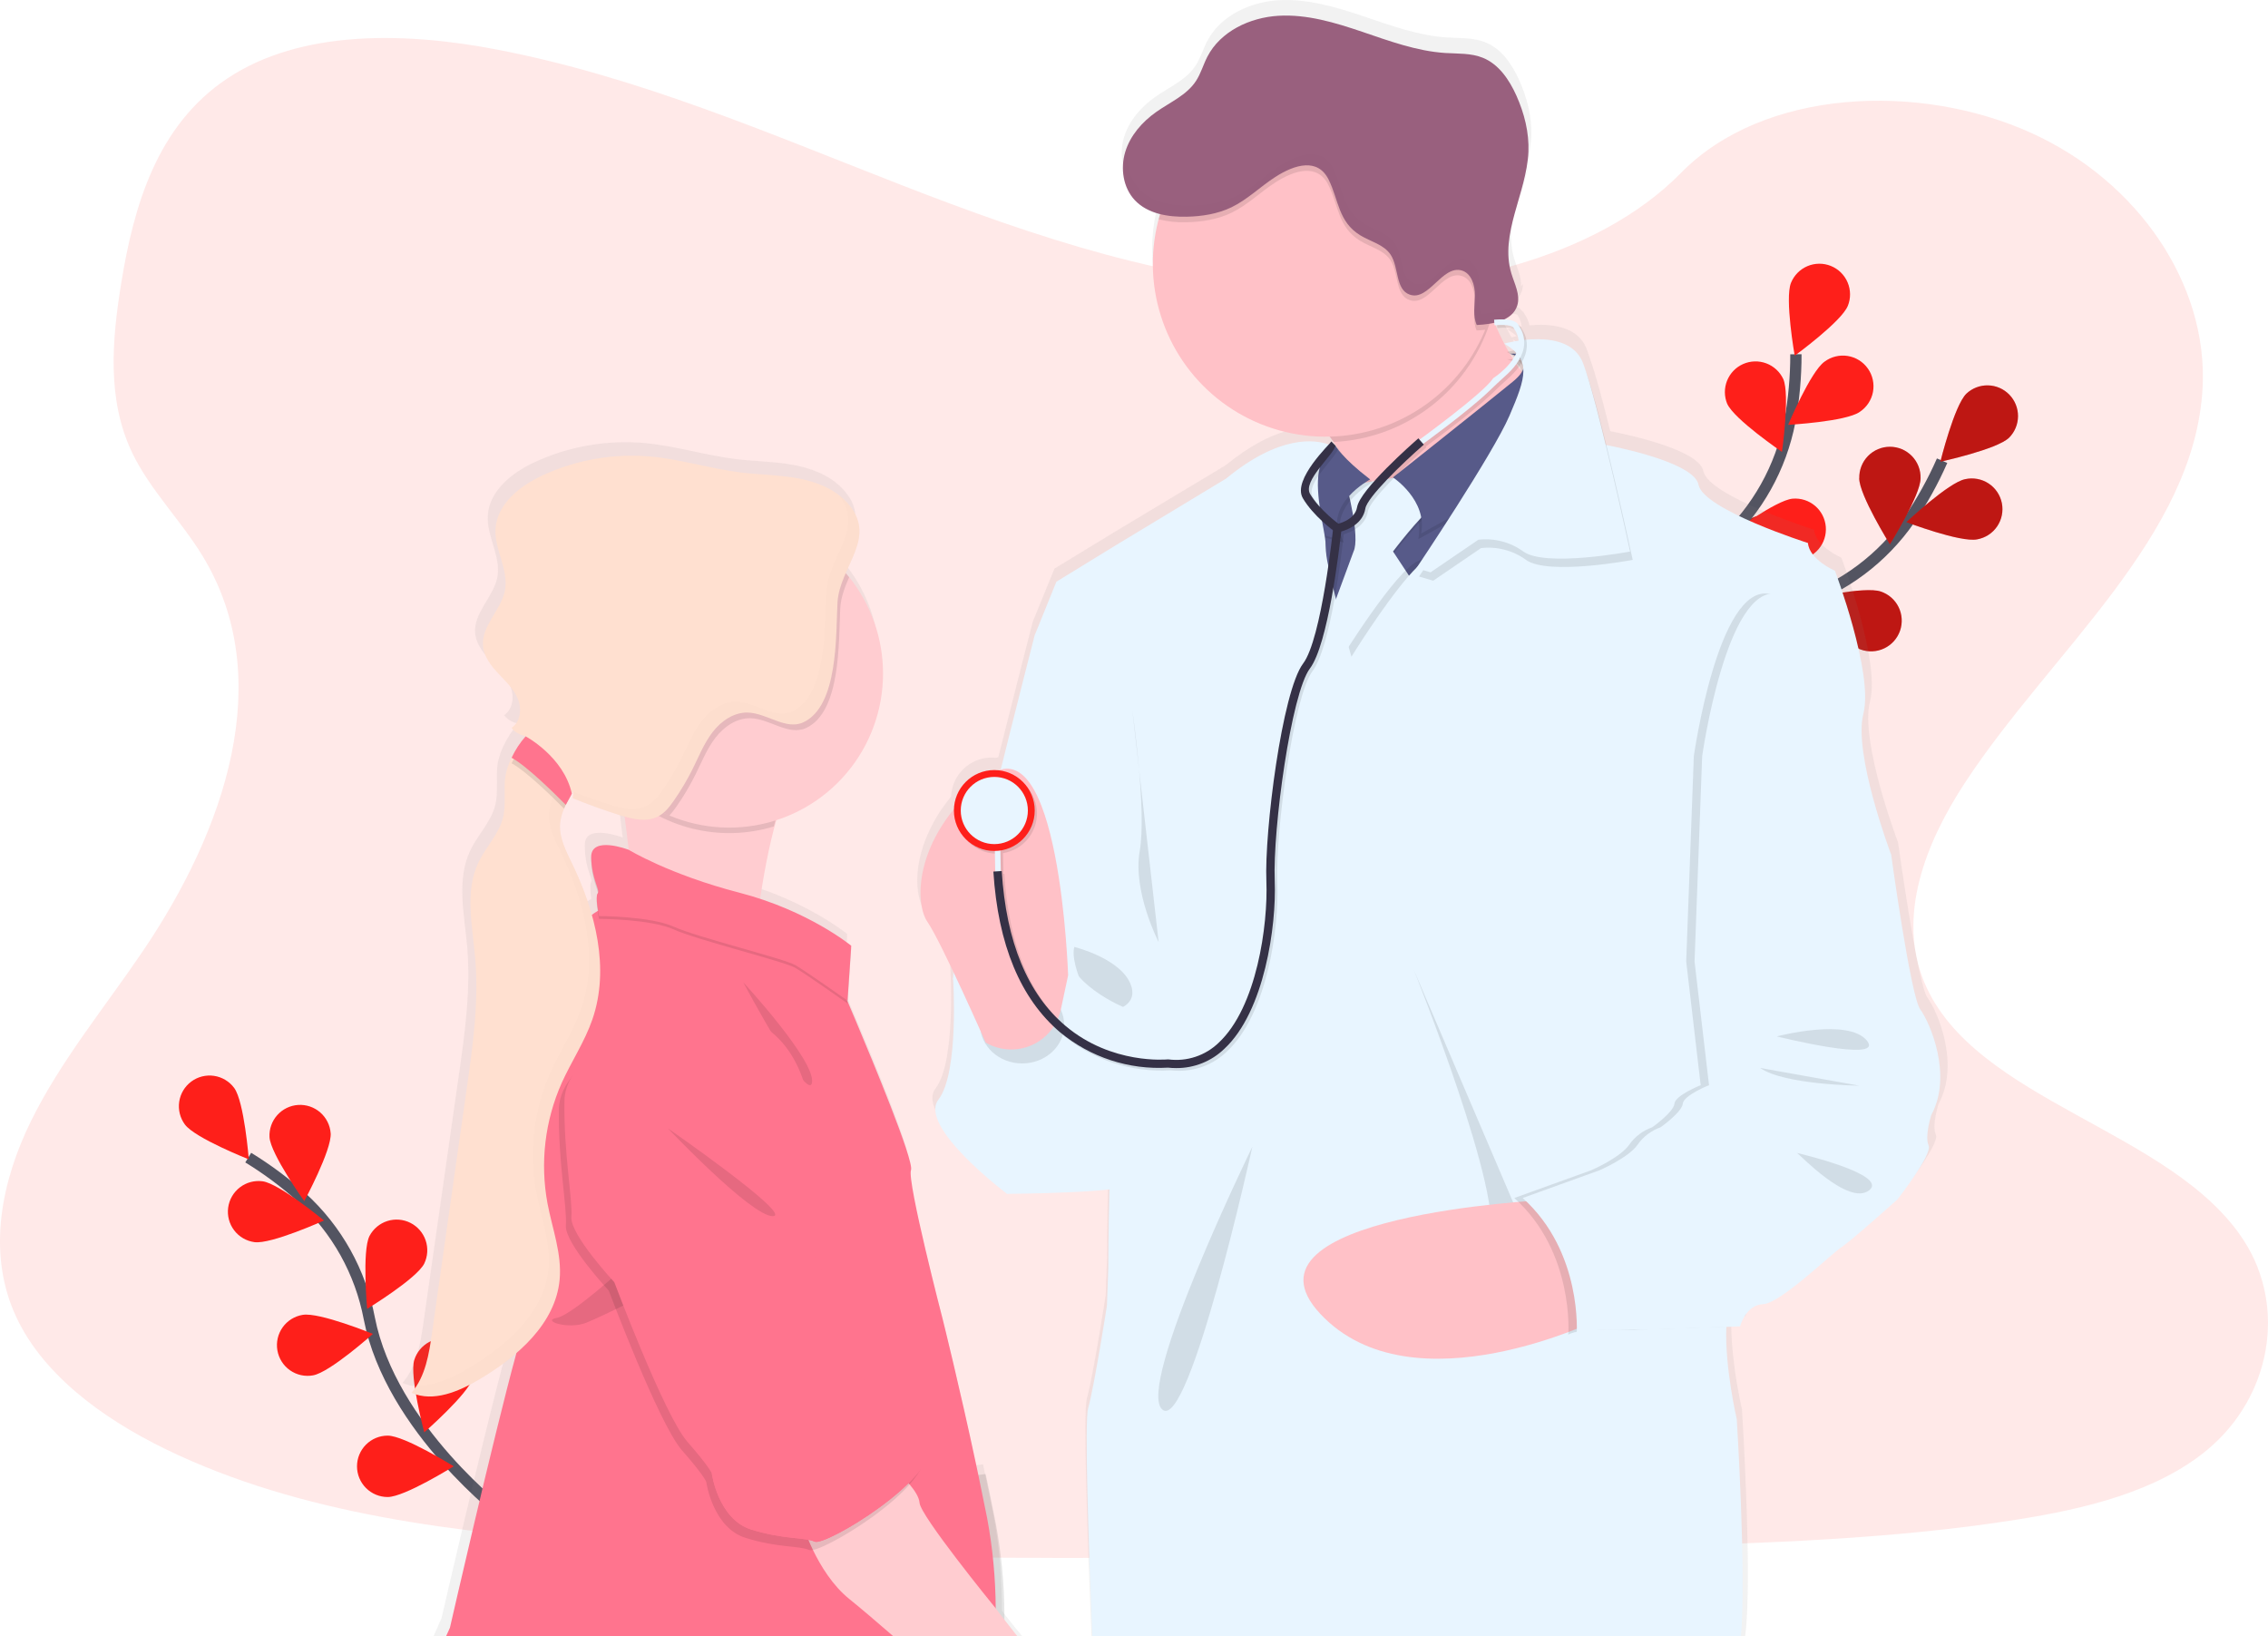 <svg width="402" height="290" viewBox="0 0 402 290" fill="none" xmlns="http://www.w3.org/2000/svg">
<rect x="0" y="0" width="402" height="290" fill="#333333" stroke="none"/>
<g id="undraw_doctor_kw5l 1" clip-path="url(#clip0)">
<rect id="Rectangle 149" width="402" height="290" fill="white"/>
<path id="Vector" opacity="0.1" d="M233.569 51.144C207.797 50.247 183.232 41.917 159.811 32.806C136.39 23.695 113.176 13.598 88.007 8.77C71.826 5.661 53.32 5.224 40.284 13.909C27.737 22.265 23.684 36.689 21.504 50.073C19.864 60.144 18.913 70.741 23.395 80.171C26.515 86.714 32.053 92.216 35.883 98.486C49.208 120.299 39.788 147.199 25.346 168.515C18.573 178.52 10.715 188.038 5.489 198.676C0.263 209.314 -2.158 221.501 2.417 232.35C6.951 243.095 17.751 251.18 29.454 256.86C53.224 268.387 81.231 271.685 108.542 273.574C168.997 277.713 229.779 275.92 290.394 274.126C312.827 273.46 335.36 272.789 357.426 269.31C369.681 267.379 382.335 264.319 391.233 256.93C402.526 247.549 405.327 231.668 397.758 219.904C385.063 200.177 349.965 195.275 341.089 174.103C336.207 162.45 341.222 149.467 348.321 138.658C363.544 115.474 389.068 95.132 390.412 68.629C391.337 50.425 379.067 32.199 360.095 23.584C340.212 14.547 312.638 15.688 297.97 30.624C282.865 46.012 256.32 51.933 233.569 51.144Z" fill="#FE1F1A"/>
<path id="stem-1" d="M89.662 268.647C89.662 268.647 69.305 253.241 65.46 233.644C63.9 225.413 59.717 217.91 53.538 212.261C50.582 209.603 47.389 207.222 44 205.146" stroke="#535461" stroke-width="2" stroke-miterlimit="10"/>
<path id="leaf15" d="M41.509 192.799C43.293 195.215 44.1 205.453 44.1 205.453C44.1 205.453 34.562 201.692 32.774 199.28C31.916 198.12 31.553 196.667 31.765 195.239C31.977 193.812 32.747 192.527 33.905 191.667C35.063 190.808 36.515 190.445 37.941 190.657C39.367 190.869 40.651 191.64 41.509 192.799V192.799Z" fill="#FE1F1A"/>
<path id="leaf14" d="M58.616 200.832C58.801 203.829 53.927 212.863 53.927 212.863C53.927 212.863 47.957 204.511 47.768 201.513C47.696 200.084 48.19 198.684 49.142 197.617C50.094 196.55 51.427 195.901 52.854 195.811C54.28 195.722 55.685 196.198 56.763 197.138C57.84 198.078 58.505 199.405 58.612 200.832H58.616Z" fill="#FE1F1A"/>
<path id="leaf13" d="M75.198 223.924C73.85 226.607 65.082 231.942 65.082 231.942C65.082 231.942 64.146 221.716 65.493 219.033C66.156 217.772 67.288 216.821 68.644 216.386C70 215.951 71.472 216.067 72.744 216.708C74.016 217.349 74.986 218.464 75.445 219.814C75.904 221.163 75.815 222.639 75.198 223.924V223.924Z" fill="#FE1F1A"/>
<path id="leaf12" d="M83.818 244.213C82.94 247.085 75.201 253.825 75.201 253.825C75.201 253.825 72.547 243.906 73.425 241.03C73.846 239.651 74.798 238.495 76.071 237.818C77.343 237.141 78.833 236.998 80.211 237.42C81.589 237.842 82.743 238.795 83.42 240.069C84.096 241.343 84.239 242.834 83.818 244.213V244.213Z" fill="#FE1F1A"/>
<path id="leaf11" d="M45.103 220.126C48.064 220.526 57.424 216.294 57.424 216.294C57.424 216.294 49.526 209.744 46.55 209.343C45.122 209.151 43.676 209.535 42.53 210.41C41.385 211.285 40.633 212.58 40.441 214.01C40.249 215.44 40.633 216.888 41.507 218.034C42.381 219.181 43.675 219.934 45.103 220.126V220.126Z" fill="#FE1F1A"/>
<path id="leaf10" d="M55.485 243.732C58.446 243.224 66.096 236.388 66.096 236.388C66.096 236.388 56.599 232.505 53.642 233.013C52.934 233.129 52.256 233.384 51.647 233.764C51.038 234.144 50.51 234.641 50.094 235.226C49.678 235.811 49.382 236.473 49.223 237.173C49.063 237.874 49.044 238.599 49.167 239.307C49.289 240.014 49.55 240.691 49.935 241.297C50.319 241.903 50.82 242.427 51.408 242.839C51.996 243.25 52.66 243.541 53.361 243.694C54.062 243.848 54.786 243.86 55.492 243.732H55.485Z" fill="#FE1F1A"/>
<path id="leaf9" d="M68.717 265.293C71.718 265.293 80.416 259.85 80.416 259.85C80.416 259.85 71.715 254.414 68.713 254.414C67.272 254.414 65.89 254.987 64.871 256.007C63.852 257.027 63.28 258.411 63.28 259.853C63.28 261.296 63.852 262.68 64.871 263.7C65.89 264.72 67.272 265.293 68.713 265.293H68.717Z" fill="#FE1F1A"/>
<path id="stem-3" d="M287.418 135.393C287.418 135.393 299.965 113.143 318.878 106.733C326.82 104.092 333.693 98.945 338.465 92.064C340.703 88.773 342.635 85.285 344.235 81.641" stroke="#535461" stroke-width="2" stroke-miterlimit="10"/>
<path id="Vector_2" d="M310.835 126.353C307.874 125.864 300.191 119.065 300.191 119.065C300.191 119.065 309.662 115.115 312.619 115.604C314.043 115.839 315.315 116.63 316.156 117.803C316.997 118.976 317.337 120.436 317.103 121.861C316.869 123.286 316.079 124.559 314.907 125.401C313.735 126.243 312.277 126.584 310.854 126.35L310.835 126.353Z" fill="#FE1F1A"/>
<path id="Vector_3" d="M307.545 98.174C308.441 101.042 316.228 107.73 316.228 107.73C316.228 107.73 318.819 97.792 317.916 94.924C317.447 93.596 316.482 92.501 315.224 91.87C313.965 91.24 312.511 91.122 311.168 91.544C309.825 91.965 308.697 92.891 308.023 94.128C307.349 95.365 307.18 96.815 307.552 98.174H307.545Z" fill="#FE1F1A"/>
<path id="Vector_4" d="M287.977 114.17C288.376 117.134 294.92 125.052 294.92 125.052C294.92 125.052 299.143 115.696 298.744 112.721C298.664 112 298.442 111.302 298.089 110.669C297.736 110.035 297.261 109.479 296.69 109.032C296.12 108.585 295.465 108.257 294.766 108.067C294.067 107.877 293.337 107.829 292.619 107.925C291.901 108.022 291.21 108.261 290.585 108.63C289.961 108.998 289.417 109.487 288.984 110.069C288.552 110.651 288.24 111.313 288.067 112.017C287.894 112.722 287.863 113.453 287.977 114.17V114.17Z" fill="#FE1F1A"/>
<g id="leaf8">
<path id="Vector_5" d="M356.108 77.567C353.954 79.656 343.928 81.82 343.928 81.82C343.928 81.82 346.389 71.853 348.543 69.76C349.583 68.785 350.963 68.258 352.387 68.293C353.811 68.327 355.165 68.919 356.156 69.943C357.148 70.966 357.699 72.339 357.69 73.765C357.681 75.191 357.113 76.556 356.108 77.567Z" fill="#FE1F1A"/>
<path id="Vector_6" opacity="0.25" d="M356.108 77.567C353.954 79.656 343.928 81.82 343.928 81.82C343.928 81.82 346.389 71.853 348.543 69.76C349.583 68.785 350.963 68.258 352.387 68.293C353.811 68.327 355.165 68.919 356.156 69.943C357.148 70.966 357.699 72.339 357.69 73.765C357.681 75.191 357.113 76.556 356.108 77.567Z" fill="black"/>
</g>
<g id="leaf7">
<path id="Vector_7" d="M350.438 95.584C347.477 96.169 337.902 92.531 337.902 92.531C337.902 92.531 345.379 85.491 348.321 84.916C349.028 84.759 349.758 84.745 350.471 84.875C351.183 85.004 351.862 85.275 352.468 85.671C353.074 86.067 353.595 86.58 354 87.18C354.405 87.781 354.687 88.456 354.828 89.166C354.969 89.877 354.966 90.609 354.821 91.319C354.676 92.028 354.39 92.702 353.982 93.299C353.573 93.897 353.049 94.407 352.44 94.799C351.832 95.192 351.151 95.458 350.438 95.584V95.584Z" fill="#FE1F1A"/>
<path id="Vector_8" opacity="0.25" d="M350.438 95.584C347.477 96.169 337.902 92.531 337.902 92.531C337.902 92.531 345.379 85.491 348.321 84.916C349.028 84.759 349.758 84.745 350.471 84.875C351.183 85.004 351.862 85.275 352.468 85.671C353.074 86.067 353.595 86.58 354 87.18C354.405 87.781 354.687 88.456 354.828 89.166C354.969 89.877 354.966 90.609 354.821 91.319C354.676 92.028 354.39 92.702 353.982 93.299C353.573 93.897 353.049 94.407 352.44 94.799C351.832 95.192 351.151 95.458 350.438 95.584V95.584Z" fill="black"/>
</g>
<g id="leaf6">
<path id="Vector_9" d="M329.8 115.103C326.965 114.121 320.521 106.133 320.521 106.133C320.521 106.133 330.515 103.843 333.357 104.825C334.04 105.052 334.671 105.412 335.214 105.885C335.757 106.358 336.2 106.934 336.519 107.58C336.837 108.226 337.024 108.929 337.069 109.648C337.114 110.367 337.016 111.087 336.781 111.768C336.545 112.449 336.177 113.076 335.697 113.613C335.218 114.15 334.636 114.586 333.987 114.896C333.338 115.207 332.633 115.385 331.914 115.42C331.196 115.456 330.477 115.348 329.8 115.103V115.103Z" fill="#FE1F1A"/>
<path id="Vector_10" opacity="0.25" d="M329.8 115.103C326.965 114.121 320.521 106.133 320.521 106.133C320.521 106.133 330.515 103.843 333.357 104.825C334.04 105.052 334.671 105.412 335.214 105.885C335.757 106.358 336.2 106.934 336.519 107.58C336.837 108.226 337.024 108.929 337.069 109.648C337.114 110.367 337.016 111.087 336.781 111.768C336.545 112.449 336.177 113.076 335.697 113.613C335.218 114.15 334.636 114.586 333.987 114.896C333.338 115.207 332.633 115.385 331.914 115.42C331.196 115.456 330.477 115.348 329.8 115.103V115.103Z" fill="black"/>
</g>
<path id="Vector_11" opacity="0.25" d="M310.835 126.353C307.874 125.864 300.191 119.065 300.191 119.065C300.191 119.065 309.662 115.115 312.619 115.604C314.043 115.839 315.315 116.63 316.156 117.803C316.997 118.976 317.337 120.436 317.103 121.861C316.869 123.286 316.079 124.559 314.907 125.401C313.735 126.243 312.277 126.584 310.854 126.35L310.835 126.353Z" fill="black"/>
<g id="leaf5">
<path id="Vector_12" d="M329.542 84.738C329.538 87.743 334.982 96.462 334.982 96.462C334.982 96.462 340.419 87.754 340.419 84.753C340.438 84.027 340.312 83.305 340.047 82.628C339.783 81.952 339.386 81.336 338.88 80.816C338.373 80.295 337.768 79.882 337.1 79.6C336.431 79.317 335.713 79.172 334.988 79.172C334.262 79.172 333.544 79.317 332.876 79.6C332.207 79.882 331.602 80.295 331.096 80.816C330.59 81.336 330.193 81.952 329.928 82.628C329.664 83.305 329.537 84.027 329.556 84.753L329.542 84.738Z" fill="#FE1F1A"/>
<path id="Vector_13" opacity="0.25" d="M329.542 84.738C329.538 87.743 334.982 96.462 334.982 96.462C334.982 96.462 340.419 87.754 340.419 84.753C340.438 84.027 340.312 83.305 340.047 82.628C339.783 81.952 339.386 81.336 338.88 80.816C338.373 80.295 337.768 79.882 337.1 79.6C336.431 79.317 335.713 79.172 334.988 79.172C334.262 79.172 333.544 79.317 332.876 79.6C332.207 79.882 331.602 80.295 331.096 80.816C330.59 81.336 330.193 81.952 329.928 82.628C329.664 83.305 329.537 84.027 329.556 84.753L329.542 84.738Z" fill="black"/>
</g>
<path id="Vector_14" opacity="0.25" d="M307.545 98.174C308.441 101.042 316.228 107.73 316.228 107.73C316.228 107.73 318.819 97.792 317.916 94.924C317.447 93.596 316.482 92.501 315.224 91.87C313.965 91.24 312.511 91.122 311.168 91.544C309.825 91.965 308.697 92.891 308.023 94.128C307.349 95.365 307.18 96.815 307.552 98.174H307.545Z" fill="black"/>
<path id="Vector_15" opacity="0.25" d="M287.977 114.17C288.376 117.134 294.92 125.052 294.92 125.052C294.92 125.052 299.143 115.696 298.744 112.721C298.664 112 298.442 111.302 298.089 110.669C297.736 110.035 297.261 109.479 296.69 109.032C296.12 108.585 295.465 108.257 294.766 108.067C294.067 107.877 293.337 107.829 292.619 107.925C291.901 108.022 291.21 108.261 290.585 108.63C289.961 108.998 289.417 109.487 288.984 110.069C288.552 110.651 288.24 111.313 288.067 112.017C287.894 112.722 287.863 113.453 287.977 114.17V114.17Z" fill="black"/>
<path id="stem-2" d="M288.14 134.952C288.14 134.952 290.605 109.519 305.284 95.995C311.475 90.359 315.675 82.865 317.253 74.638C317.972 70.727 318.33 66.758 318.323 62.781" stroke="#535461" stroke-width="2" stroke-miterlimit="10"/>
<path id="leaf4" d="M327.524 54.2C326.414 56.986 318.108 63.033 318.108 63.033C318.108 63.033 316.324 52.922 317.446 50.135C317.986 48.797 319.034 47.729 320.361 47.165C321.688 46.601 323.184 46.588 324.521 47.129C325.857 47.669 326.924 48.719 327.488 50.047C328.051 51.375 328.064 52.873 327.524 54.211V54.2Z" fill="#FE1F1A"/>
<path id="leaf3" d="M329.638 72.995C327.184 74.721 316.942 75.288 316.942 75.288C316.942 75.288 320.932 65.825 323.386 64.098C323.968 63.662 324.632 63.347 325.337 63.173C326.043 62.998 326.776 62.967 327.494 63.081C328.212 63.195 328.9 63.452 329.517 63.837C330.133 64.222 330.667 64.728 331.085 65.323C331.504 65.918 331.798 66.591 331.952 67.302C332.106 68.013 332.116 68.748 331.981 69.463C331.846 70.178 331.569 70.859 331.166 71.465C330.764 72.071 330.244 72.59 329.638 72.991V72.995Z" fill="#FE1F1A"/>
<path id="leaf2" d="M318.66 99.22C315.669 99.472 306.542 94.773 306.542 94.773C306.542 94.773 314.759 88.623 317.749 88.371C319.185 88.25 320.611 88.705 321.712 89.636C322.812 90.567 323.499 91.898 323.619 93.336C323.74 94.773 323.285 96.2 322.355 97.302C321.425 98.404 320.096 99.091 318.66 99.212V99.22Z" fill="#FE1F1A"/>
<path id="Vector_16" d="M305.887 117.187C302.981 117.928 293.195 114.864 293.195 114.864C293.195 114.864 300.254 107.412 303.159 106.657C304.554 106.294 306.035 106.502 307.277 107.233C308.52 107.965 309.421 109.16 309.782 110.556C310.144 111.953 309.937 113.436 309.206 114.679C308.476 115.923 307.282 116.825 305.887 117.187V117.187Z" fill="#FE1F1A"/>
<path id="leaf1" d="M306.146 71.555C307.36 74.301 315.85 80.078 315.85 80.078C315.85 80.078 317.294 69.91 316.08 67.165C315.475 65.88 314.392 64.883 313.063 64.388C311.734 63.892 310.263 63.936 308.966 64.51C307.669 65.085 306.648 66.145 306.121 67.464C305.594 68.782 305.603 70.255 306.146 71.567V71.555Z" fill="#FE1F1A"/>
<path id="Vector_17" d="M291.474 92.757C293.454 95.013 303.277 97.97 303.277 97.97C303.277 97.97 301.619 87.836 299.639 85.58C299.172 85.032 298.6 84.582 297.958 84.257C297.315 83.932 296.615 83.738 295.896 83.686C295.178 83.634 294.457 83.726 293.775 83.956C293.092 84.185 292.462 84.548 291.922 85.024C291.381 85.499 290.939 86.078 290.624 86.725C290.308 87.373 290.124 88.077 290.082 88.797C290.041 89.516 290.142 90.237 290.381 90.917C290.62 91.597 290.992 92.222 291.474 92.757V92.757Z" fill="#FE1F1A"/>
<path id="Vector_18" d="M280.041 115.33C281.611 117.886 290.793 122.462 290.793 122.462C290.793 122.462 290.871 112.195 289.313 109.635C288.537 108.453 287.332 107.619 285.953 107.312C284.574 107.004 283.129 107.247 281.926 107.987C280.722 108.728 279.854 109.909 279.506 111.28C279.158 112.651 279.356 114.103 280.06 115.33H280.041Z" fill="#FE1F1A"/>
<path id="Vector_19" d="M269.263 35.353C269.878 33.097 270.618 30.829 271.136 28.543C270.514 30.829 269.77 33.104 269.263 35.353Z" fill="url(#paint0_linear)"/>
<path id="Vector_20" d="M266.51 57.087C266.458 56.998 266.421 56.91 266.38 56.828C266.38 56.791 266.343 56.761 266.328 56.724C266.248 56.762 266.165 56.796 266.08 56.824C265.917 56.887 265.751 56.947 265.581 56.995C265.41 57.043 265.34 57.069 265.21 57.099C265.103 57.136 264.993 57.164 264.881 57.184L264.911 57.251C265.048 57.221 265.181 57.195 265.318 57.158L265.355 57.617C265.51 57.617 265.655 57.595 265.795 57.595C265.862 57.591 265.929 57.591 265.995 57.595C266.284 57.595 266.536 57.595 266.735 57.595C266.658 57.428 266.576 57.254 266.51 57.087ZM341.644 176.816C339.905 174.47 336.433 149.297 336.433 149.297C336.433 149.297 329.604 131.397 331.466 124.253C333.328 117.109 326.38 98.831 326.38 98.831C326.38 98.831 321.791 96.834 321.543 93.87C321.543 93.87 302.804 87.941 301.927 83.495C301.216 79.849 289.594 77.233 285.419 76.407C284.146 71.264 282.865 66.466 281.921 63.846C281.666 63.031 281.426 62.327 281.203 61.771C279.608 57.695 274.678 57.325 271.103 57.651C270.948 56.956 270.66 56.298 270.255 55.713C270.196 55.512 270.079 55.332 269.918 55.198C269.842 55.132 269.76 55.073 269.674 55.02C269.609 54.9 269.524 54.792 269.422 54.701C269.321 54.61 269.209 54.53 269.089 54.464C269.003 54.417 268.914 54.377 268.823 54.342C268.608 54.26 268.387 54.199 268.16 54.16C267.897 54.106 267.63 54.071 267.361 54.056C268.014 53.77 268.597 53.344 269.067 52.808C269.387 52.431 269.625 51.992 269.767 51.518C269.884 51.124 269.936 50.714 269.922 50.303C269.826 50.472 269.715 50.632 269.589 50.781C269.744 49.14 268.878 47.472 268.382 45.838C267.782 43.711 267.67 41.475 268.057 39.298C268.553 36.016 269.781 32.696 270.614 29.354C270.616 29.335 270.616 29.316 270.614 29.298C271.051 27.638 271.321 25.939 271.421 24.225C271.565 20.768 270.681 17.319 269.26 14.169C267.997 11.379 266.136 8.634 263.286 7.5C261.169 6.644 258.796 6.781 256.516 6.64C251.401 6.322 246.523 4.521 241.66 2.883C236.796 1.245 231.792 -0.244 226.673 0.041C221.555 0.326 216.288 2.798 213.952 7.333C213.212 8.749 212.786 10.323 211.902 11.653C210.244 14.162 207.275 15.418 204.799 17.148C202.323 18.879 200.143 21.335 199.247 24.266C198.758 25.845 198.689 27.525 199.048 29.139V29.139C199.128 29.503 199.232 29.862 199.358 30.213C199.71 31.192 200.258 32.089 200.969 32.848C201.505 33.408 202.121 33.887 202.797 34.267V34.267C203.646 34.738 204.555 35.092 205.499 35.319C205.465 35.43 205.432 35.549 205.395 35.664C205.336 35.852 205.284 36.034 205.229 36.238C205.106 36.694 204.992 37.157 204.896 37.624C204.892 37.657 204.892 37.691 204.896 37.724C204.441 39.831 204.213 41.981 204.214 44.138C204.214 45.157 204.266 46.176 204.37 47.191V47.191C205.85 62.227 218.249 74.087 233.569 74.858C234.094 74.884 234.624 74.899 235.16 74.899C235.405 74.899 235.645 74.899 235.901 74.899C236.141 75.217 236.378 75.543 236.604 75.862C236.83 76.181 237.037 76.507 237.233 76.825L236.696 76.27L236.16 75.777C236.014 75.977 235.852 76.164 235.675 76.336C235.325 76.213 234.968 76.112 234.605 76.032V76.032C233.069 75.692 230.73 75.566 227.651 76.496C224.819 77.344 221.359 79.089 217.309 82.406L197.578 94.262L186.904 100.761L183.058 110.173C183.058 110.173 180.168 121.355 176.951 134.168C176.825 134.205 176.703 134.242 176.581 134.287C176.321 134.257 176.059 134.242 175.797 134.242C173.93 134.238 172.135 134.958 170.788 136.25C169.441 137.543 168.646 139.308 168.572 141.175C162.176 148.956 161.813 156.737 163.316 160.309C163.452 160.643 163.623 160.963 163.827 161.261C164.811 162.684 166.651 166.352 168.516 170.261C168.468 170.583 168.439 170.854 168.424 171.058C168.42 171.124 168.42 171.191 168.424 171.258C168.424 171.258 169.534 188.046 165.833 192.859C165.022 193.908 165.144 195.286 165.833 196.813C168.313 202.304 178.117 209.637 178.117 209.637C178.117 209.637 189.876 209.574 196.427 208.859C196.409 209.518 196.394 210.174 196.379 210.815C196.231 217.292 196.231 222.72 196.231 222.72L195.987 229.512C195.987 229.512 193.766 243.825 192.656 247.772C191.956 250.247 192.763 273.164 193.466 290.012H309.322C310.684 280.044 308.763 249.761 308.763 249.761C308.763 249.761 306.938 241.932 306.871 235.107C306.868 235.099 306.866 235.091 306.866 235.083C306.866 235.074 306.868 235.066 306.871 235.059C306.871 234.462 306.871 233.88 306.894 233.31L307.734 233.28L309.244 233.228H309.381C309.381 233.228 309.418 233.088 309.503 232.858C309.703 232.286 309.975 231.741 310.313 231.239C310.957 230.286 311.964 229.353 313.478 229.29C314.315 229.256 315.61 228.578 317.072 227.578C317.082 227.58 317.092 227.58 317.102 227.578C321.036 224.914 326.236 219.997 327.498 219.189C329.234 218.078 337.547 210.667 337.547 210.667C337.547 210.667 338.787 209.096 340.108 207.203L340.156 207.136C341.8 204.765 343.547 201.93 343.117 201.037C342.377 199.436 343.613 195.609 343.613 195.609C347.474 188.535 343.384 179.161 341.644 176.816ZM270.074 62.849C270.109 62.96 270.132 63.074 270.141 63.19C270.048 63.068 269.955 62.938 269.863 62.819L269.774 62.701L269.711 62.612L269.852 62.419C269.852 62.419 269.852 62.419 269.852 62.445C269.95 62.565 270.025 62.702 270.074 62.849V62.849ZM268.83 59.566C268.427 59.648 268.109 59.722 267.901 59.778C267.638 59.311 267.387 58.844 267.161 58.369C267.754 58.714 268.313 59.115 268.83 59.566V59.566ZM268.134 60.152C268.133 60.144 268.133 60.137 268.134 60.13L268.164 60.152C268.316 60.252 268.464 60.348 268.601 60.448C268.723 60.537 268.834 60.622 268.945 60.711C268.871 60.841 268.79 60.974 268.708 61.082C268.579 60.878 268.456 60.681 268.338 60.478C268.264 60.396 268.197 60.285 268.134 60.152ZM265.914 55.579C266.629 55.509 267.349 55.509 268.064 55.579V55.579C268.164 55.579 268.253 55.598 268.342 55.613C268.542 55.644 268.74 55.695 268.93 55.765C269.368 56.377 269.637 57.094 269.711 57.843L269.511 57.873L269.315 57.91C268.945 57.973 268.575 58.036 268.286 58.095L267.916 58.173C267.424 58.281 267.139 58.362 267.128 58.366C267.08 58.266 267.031 58.173 266.98 58.077C266.898 57.917 266.813 57.754 266.739 57.595C266.665 57.436 266.569 57.254 266.491 57.087C266.439 56.998 266.402 56.91 266.362 56.828C266.362 56.791 266.325 56.761 266.31 56.724C266.288 56.685 266.27 56.644 266.254 56.602C266.028 56.143 265.821 55.683 265.621 55.231C265.599 55.187 265.581 55.139 265.562 55.094L265.843 55.075V55.172L265.914 55.579ZM177.606 285.432C177.577 279.915 177.177 273.946 176.067 268.343C175.593 265.961 175.104 263.578 174.608 261.236C174.483 260.651 174.36 260.073 174.238 259.495L173.098 259.647H172.995C169.886 244.97 166.636 232.039 166.636 232.039C166.636 232.039 160.181 207.366 160.929 205.398C161.025 205.142 160.903 204.453 160.629 203.442C159.067 197.832 152.546 182.374 150.266 177.09C150.266 177.068 150.247 177.042 150.24 177.023C149.87 176.138 149.603 175.541 149.522 175.367L150.058 167.482L150.088 167.008L150.158 166L150.129 165.974L150.158 165.507C150.158 165.507 144.525 160.883 134.983 157.545C134.613 157.411 134.221 157.282 133.832 157.156C134.31 153.965 134.943 150.364 135.768 146.855C135.846 146.503 135.931 146.162 136.02 145.817C136.097 145.473 136.186 145.139 136.275 144.802C136.416 144.254 136.567 143.713 136.723 143.179C137.237 143.016 137.744 142.835 138.244 142.642L138.436 142.568C144.592 140.17 149.671 135.621 152.733 129.762C155.795 123.903 156.633 117.132 155.092 110.703V110.703C154.213 107.056 152.59 103.631 150.325 100.643C150.155 100.413 149.973 100.183 149.792 99.957C149.61 99.731 149.392 99.479 149.189 99.25C150.258 96.815 151.52 94.499 151.624 92.132C151.642 91.832 151.642 91.531 151.624 91.231V91.194C151.487 89.671 150.813 88.13 149.244 86.511C146.953 84.136 143.692 82.932 140.431 82.354C137.171 81.776 133.847 81.761 130.568 81.372C125.131 80.72 119.834 79.041 114.397 78.526C107.7 77.905 100.958 79.055 94.844 81.861C90.798 83.713 86.701 86.952 86.457 91.394C86.257 95.066 88.811 98.586 88.167 102.214C87.526 105.778 83.899 108.583 84.217 112.188C84.34 113.596 85.061 114.856 85.964 115.979C86.275 116.349 86.605 116.72 86.945 117.091C88.263 118.487 89.714 119.829 90.45 121.589C90.48 121.663 90.51 121.737 90.535 121.811C91.161 123.549 90.88 125.746 89.332 126.743C89.341 126.749 89.347 126.758 89.351 126.769V126.769C89.373 126.798 89.395 126.821 89.414 126.85C89.416 126.844 89.416 126.838 89.414 126.832C89.962 127.483 90.702 127.944 91.527 128.151L91.842 128.247C91.587 128.525 91.346 128.814 91.102 129.118L90.942 129.329C90.535 129.878 90.164 130.454 89.832 131.052C89.643 131.385 89.462 131.719 89.31 132.052C88.803 133.069 88.436 134.15 88.218 135.265C87.822 137.718 88.381 140.274 87.782 142.675C87.041 145.64 84.698 147.915 83.377 150.668C80.875 155.855 82.293 161.943 82.796 167.671C83.481 175.452 82.371 183.267 81.264 190.996C80.677 195.106 80.089 199.22 79.502 203.338C78.022 213.673 76.541 224.008 75.061 234.344C74.52 238.13 73.88 242.125 71.359 245.048H71.385C71.385 245.048 71.385 245.07 71.359 245.078C72.116 245.409 72.921 245.617 73.743 245.693V245.693C77.033 246.023 80.52 244.429 83.481 242.688C85.826 241.331 88.046 239.77 90.117 238.023C89.814 239.135 89.488 240.346 89.14 241.65C89.141 241.663 89.141 241.675 89.14 241.687V241.687C84.961 257.62 78.24 286.829 78.24 286.829C78.24 286.829 77.629 288.1 76.837 289.993H181.211C179.99 288.511 178.854 287.092 177.965 285.947L177.606 285.432ZM100.325 138.11C100.351 138.066 100.369 138.025 100.395 137.984C100.395 138.103 100.395 138.218 100.395 138.329C100.395 138.44 100.395 138.54 100.395 138.644C100.395 138.748 100.395 138.737 100.395 138.789C100.395 138.84 100.395 138.789 100.395 138.789C100.395 138.94 100.362 139.092 100.336 139.244C100.336 139.244 100.336 139.263 100.336 139.278L100.706 139.415L101.136 139.593C103.672 140.595 106.241 141.503 108.842 142.316C109.108 142.401 109.378 142.483 109.648 142.561L109.704 143.02C109.771 143.491 109.833 143.968 109.893 144.446C109.893 144.446 109.893 144.469 109.893 144.484C110.059 145.806 110.222 147.125 110.366 148.415C110.366 148.415 103.571 145.821 103.656 149.76C103.652 149.83 103.652 149.901 103.656 149.971C103.649 150.065 103.649 150.159 103.656 150.253C103.719 153.321 104.678 155.14 104.87 156.074C104.859 156.112 104.838 156.148 104.811 156.177C104.647 156.535 104.59 156.933 104.648 157.322C104.642 157.985 104.694 158.647 104.804 159.301C104.604 159.423 104.408 159.545 104.211 159.671C104.063 159.764 103.923 159.868 103.778 159.972C102.87 156.819 101.682 153.753 100.229 150.812C99.211 148.715 98.067 146.529 98.078 144.228C98.078 144.08 98.078 143.928 98.097 143.776C98.138 143.109 98.265 142.45 98.475 141.816C98.56 141.575 98.652 141.338 98.756 141.104C98.998 140.55 99.268 140.008 99.566 139.481C99.759 139.133 99.962 138.789 100.159 138.44C100.221 138.336 100.281 138.229 100.34 138.125L100.325 138.11ZM266.51 57.087C266.458 56.998 266.421 56.91 266.38 56.828C266.38 56.791 266.343 56.761 266.328 56.724C266.248 56.762 266.165 56.796 266.08 56.824C265.917 56.887 265.751 56.947 265.581 56.995C265.41 57.043 265.34 57.069 265.21 57.099L264.881 57.184L264.911 57.251C265.048 57.221 265.181 57.195 265.318 57.158L265.355 57.617C265.51 57.617 265.655 57.595 265.795 57.595H265.995C266.284 57.595 266.536 57.595 266.735 57.595C266.658 57.428 266.576 57.254 266.51 57.087Z" fill="url(#paint1_linear)"/>
<path id="Vector_21" d="M185.638 111.51L183.417 112.492C183.417 112.492 168.942 168.79 168.942 173.34C168.942 177.89 199.636 203.208 199.636 203.208L204.425 170.846C204.425 170.846 197.549 96.634 185.638 111.51Z" fill="#E8F5FF"/>
<path id="Vector_22" d="M252.967 93.603L240.142 86.904C239.424 83.838 238.149 80.931 236.382 78.326C234.505 75.614 232.011 72.95 228.902 71.56C221.044 68.033 262.139 49.518 262.139 49.518C262.786 51.742 263.548 53.931 264.422 56.076C266.539 61.308 270.052 68.073 274.578 70C282.273 73.279 252.967 93.603 252.967 93.603Z" fill="#FFC1C7"/>
<path id="Vector_23" opacity="0.1" d="M264.422 56.076C262.666 62.258 259.015 67.732 253.983 71.724C248.952 75.717 242.795 78.026 236.382 78.326C234.505 75.614 232.011 72.95 228.902 71.56C221.044 68.033 262.139 49.518 262.139 49.518C262.786 51.742 263.548 53.931 264.422 56.076V56.076Z" fill="black"/>
<path id="Vector_24" d="M265.577 46.727C265.578 52.79 263.784 58.717 260.42 63.759C257.056 68.801 252.274 72.731 246.679 75.053C241.084 77.374 234.927 77.982 228.986 76.799C223.046 75.617 217.589 72.698 213.306 68.411C209.024 64.124 206.107 58.661 204.925 52.715C203.743 46.768 204.35 40.604 206.668 35.003C208.986 29.401 212.911 24.613 217.947 21.245C222.983 17.877 228.904 16.08 234.961 16.08C238.986 16.062 242.975 16.842 246.698 18.375C250.421 19.909 253.803 22.165 256.65 25.015C259.496 27.864 261.751 31.25 263.283 34.977C264.816 38.703 265.595 42.697 265.577 46.727V46.727Z" fill="#FFC1C7"/>
<path id="Vector_25" d="M269.996 89.666L261.646 109.171L254.281 122.117H230.704L223.827 104.417L226.614 86.061H244.621L256.246 85.405L260.173 84.094L262.705 85.531L269.996 89.666Z" fill="#575A89"/>
<path id="Vector_26" opacity="0.1" d="M267.12 63.668C267.12 63.668 272.328 64.78 267.664 68.607C263.001 72.435 246.912 84.607 246.912 84.607C246.912 84.607 252.563 89.646 251.394 95.548L270.118 85.099L273.449 68.381C273.449 68.381 273.823 63.357 267.12 63.668Z" fill="black"/>
<path id="Vector_27" opacity="0.1" d="M250.594 84.606L238.684 86.573C238.684 86.573 241.141 95.669 239.913 98.252C239.876 98.332 239.845 98.415 239.82 98.5L234.96 111.65L238.602 121.977L251.209 104.766L246.912 98.252C246.912 98.252 251.453 92.227 254.155 90.137C256.857 88.048 250.594 84.606 250.594 84.606Z" fill="black"/>
<path id="Vector_28" d="M250.594 84.098L238.684 86.061C238.684 86.061 241.141 95.158 239.913 97.74C239.876 97.821 239.845 97.904 239.82 97.989L234.96 111.139L238.602 121.465L251.209 104.243L246.912 97.729C246.912 97.729 251.453 91.705 254.155 89.615C256.857 87.525 250.594 84.098 250.594 84.098Z" fill="#E8F5FF"/>
<path id="Vector_29" d="M267.62 62.686C267.62 62.686 272.828 63.797 268.16 67.625C263.493 71.452 246.912 84.606 246.912 84.606C246.912 84.606 253.052 88.663 251.886 94.562L270.611 84.117L273.942 67.399C273.942 67.399 274.312 62.374 267.62 62.686Z" fill="#575A89"/>
<path id="Vector_30" opacity="0.1" d="M237.2 79.486C237.2 79.486 238.336 81.613 243.351 85.448C243.351 85.448 235.001 89.894 238.195 96.145L225.422 92.811L223.457 86.663L237.2 79.486Z" fill="black"/>
<path id="Vector_31" d="M236.708 78.996C236.708 78.996 237.844 81.123 242.859 84.958C242.859 84.958 234.509 89.382 237.703 95.651L224.934 92.317L222.969 86.173L236.708 78.996Z" fill="#575A89"/>
<path id="Vector_32" opacity="0.1" d="M269.996 89.668L261.646 109.173L254.296 122.119H230.704L223.827 104.419L226.611 86.063H231.618C231.537 90.346 233.099 95.378 232.999 97.249C232.829 100.325 237.581 116.917 237.581 116.917C237.581 116.917 247.526 100.814 251.453 99.38C253.922 98.479 259.152 90.987 262.701 85.533L269.996 89.668Z" fill="black"/>
<path id="Vector_33" d="M302.889 192.308L302.041 193.375C302.041 193.375 308.182 224.229 306.483 231.235C306.194 232.498 306.029 233.786 305.991 235.081V235.137C305.691 242.266 307.841 251.518 307.841 251.518C307.841 251.518 309.559 278.789 308.581 290.004H193.614C192.941 273.42 192.215 251.933 192.874 249.55C193.984 245.619 196.205 231.357 196.205 231.357L196.449 224.599C196.449 224.599 196.449 218.067 196.649 210.79C196.734 207.518 196.86 204.083 197.042 201.037C197.275 197.206 197.601 193.979 198.048 192.393C198.324 191.191 198.483 189.965 198.522 188.732C198.522 188.617 198.522 188.499 198.544 188.38C198.544 188.01 198.581 187.609 198.596 187.198C198.596 187.083 198.596 186.968 198.596 186.828C198.666 184.441 198.641 181.611 198.563 178.676C198.563 178.517 198.563 178.354 198.563 178.191C198.5 175.99 198.407 173.744 198.304 171.61C197.982 164.941 197.563 159.301 197.563 159.301L183.443 112.467L187.248 103.085L197.808 96.608L217.332 84.807C226.855 76.97 233.125 77.911 235.516 78.771C235.748 78.85 235.975 78.943 236.197 79.049C236.271 79.086 236.33 79.115 236.386 79.149C236.462 79.185 236.535 79.227 236.604 79.275V79.275C235.949 79.59 235.38 80.059 234.946 80.642C234.456 81.305 234.107 82.062 233.921 82.865C233.795 83.363 233.708 83.87 233.658 84.381C233.61 84.918 233.591 85.474 233.591 86.033C233.618 87.26 233.723 88.484 233.906 89.698C233.906 89.72 233.906 89.75 233.906 89.779C234.028 90.646 234.18 91.495 234.328 92.291C234.326 92.305 234.326 92.319 234.328 92.332C234.498 93.262 234.668 94.122 234.783 94.863C234.805 94.996 234.824 95.118 234.842 95.233C234.924 95.723 234.962 96.219 234.957 96.716C234.999 97.914 235.16 99.106 235.438 100.273C235.534 100.762 235.645 101.284 235.767 101.829C235.934 102.57 236.115 103.378 236.311 104.2C236.419 104.652 236.534 105.119 236.652 105.582C236.696 105.767 236.745 105.953 236.789 106.142L236.863 106.434C237.651 109.573 238.506 112.696 239.032 114.586C239.343 115.698 239.539 116.383 239.539 116.383C239.539 116.383 245.113 107.361 249.562 102.225C249.628 102.151 249.688 102.081 249.751 102.014C250.191 101.506 250.624 101.043 251.039 100.636C251.945 99.732 252.76 99.087 253.415 98.85C253.554 98.799 253.689 98.735 253.818 98.661C255.639 97.627 258.578 93.874 261.328 89.942C261.598 89.572 261.861 89.168 262.127 88.786C262.738 87.904 263.33 87.019 263.889 86.17C264.319 85.522 264.729 84.892 265.118 84.292C266.969 81.409 268.271 79.26 268.271 79.26L270.84 79.145L271.288 79.123H271.588L283.25 78.582C283.25 78.582 283.754 78.667 284.583 78.834C284.627 78.834 284.672 78.834 284.72 78.864C288.858 79.686 300.354 82.291 301.057 85.904C301.916 90.328 320.459 96.23 320.459 96.23C320.703 99.194 325.244 101.147 325.244 101.147C325.244 101.147 332.121 119.34 330.282 126.469C328.464 133.509 335.012 150.924 335.186 151.413L333.931 152.999L302.889 192.308Z" fill="#E8F5FF"/>
<path id="Vector_34" opacity="0.1" d="M267.117 62.375C267.117 62.375 278.468 59.151 281.048 65.787C283.628 72.423 289.398 99.223 289.398 99.223C289.398 99.223 274.415 102.051 270.488 99.223C268.185 97.546 265.334 96.799 262.505 97.134L254.033 102.91L251.531 102.169C251.531 102.169 265.085 81.998 268.031 75.143C270.977 68.288 271.973 65.224 267.117 62.375Z" fill="black"/>
<path id="Vector_35" d="M266.624 60.892C266.624 60.892 277.983 57.669 280.574 64.305C283.165 70.941 288.924 97.741 288.924 97.741C288.924 97.741 273.945 100.568 270.015 97.741C267.713 96.063 264.863 95.317 262.035 95.651L253.555 101.428L251.053 100.687C251.053 100.687 264.607 80.515 267.553 73.66C270.5 66.806 271.48 63.749 266.624 60.892Z" fill="#E8F5FF"/>
<path id="Vector_36" opacity="0.1" d="M190.427 167.809C190.427 167.809 198.9 169.898 200.499 174.693C202.097 179.488 194.236 179.61 194.236 179.61C194.236 179.61 189.447 171.129 190.427 167.809Z" fill="black"/>
<path id="Vector_37" opacity="0.1" d="M221.984 203.207C221.984 203.207 201.235 245.74 206.024 249.797C210.814 253.854 221.984 203.207 221.984 203.207Z" fill="black"/>
<path id="Vector_38" opacity="0.1" d="M250.594 171.865C250.594 171.865 267.172 213.179 263.856 219.559C260.54 225.94 270.977 219.559 270.977 219.559L250.594 171.865Z" fill="black"/>
<path id="Vector_39" d="M273.679 212.674C273.679 212.674 217.687 215.379 234.02 232.834C250.354 250.29 283.872 233.575 283.872 233.575L273.679 212.674Z" fill="#FFC1C7"/>
<path id="Vector_40" opacity="0.1" d="M265.577 46.726C265.582 50.747 264.793 54.728 263.256 58.442C262.742 58.502 262.227 58.539 261.731 58.561C260.991 56.934 261.387 55.056 261.402 53.266C261.417 51.476 260.758 49.372 259.037 48.89C255.606 47.923 253.237 54.344 249.854 53.185C247.263 52.303 247.941 48.368 246.449 46.096C245.268 44.299 242.903 43.792 241.064 42.665C237.152 40.261 237.27 36.414 235.453 32.776C233.55 28.963 229.531 30.09 226.04 32.339C223.39 34.051 221.103 36.344 218.268 37.708C215.814 38.893 213.057 39.323 210.336 39.386C208.661 39.451 206.986 39.274 205.362 38.86C207.272 31.669 211.73 25.42 217.904 21.277C224.077 17.134 231.546 15.381 238.915 16.344C246.285 17.307 253.054 20.92 257.959 26.51C262.864 32.1 265.57 39.286 265.573 46.726H265.577Z" fill="black"/>
<path id="Vector_41" d="M226.052 31.357C223.398 33.069 221.114 35.359 218.279 36.73C215.825 37.912 213.068 38.342 210.347 38.405C207.016 38.479 203.43 37.893 201.154 35.485C199.062 33.262 198.563 29.842 199.447 26.926C200.332 24.01 202.453 21.59 204.944 19.838C207.435 18.085 210.325 16.873 211.976 14.365C212.849 13.039 213.271 11.475 213.997 10.063C216.317 5.546 221.536 3.101 226.581 2.797C231.626 2.493 236.626 3.998 241.43 5.628C246.234 7.258 251.076 9.052 256.146 9.389C258.404 9.53 260.751 9.389 262.845 10.245C265.662 11.39 267.509 14.128 268.767 16.914C270.178 20.056 271.055 23.487 270.907 26.918C270.596 34.244 265.762 41.432 267.886 48.45C268.449 50.321 269.504 52.24 268.941 54.111C268.12 56.842 264.6 57.465 261.754 57.594C261.013 55.968 261.409 54.086 261.424 52.3C261.439 50.514 260.78 48.405 259.063 47.924C255.628 46.964 253.259 53.374 249.884 52.218C247.311 51.332 247.978 47.401 246.482 45.13C245.302 43.329 242.933 42.825 241.097 41.699C237.185 39.294 237.303 35.448 235.486 31.809C233.569 27.978 229.546 29.105 226.052 31.357Z" fill="#99607E"/>
<path id="Vector_42" d="M171.758 172.355L168.934 173.34C168.934 173.34 170.045 190.058 166.344 194.853C162.642 199.648 178.498 211.567 178.498 211.567C178.498 211.567 200.232 211.445 200.846 209.715C201.461 207.984 199.736 178.739 199.736 178.739C199.736 178.739 188.07 174.189 189.051 166.938C189.051 166.938 185.49 184.022 180.212 183.285C174.934 182.548 168.942 178.135 171.758 172.355Z" fill="#E8F5FF"/>
<path id="Vector_43" opacity="0.1" d="M181.178 188.457C185.293 188.457 188.629 185.403 188.629 181.636C188.629 177.868 185.293 174.814 181.178 174.814C177.063 174.814 173.728 177.868 173.728 181.636C173.728 185.403 177.063 188.457 181.178 188.457Z" fill="black"/>
<path id="Vector_44" d="M189.324 172.847C189.324 172.847 187.844 127.613 174.956 137.691C162.069 147.77 161.943 159.823 164.397 163.384C166.851 166.944 174.719 184.77 174.719 184.77C175.95 185.484 177.333 185.897 178.753 185.973C180.174 186.049 181.592 185.787 182.892 185.209C184.192 184.63 185.337 183.752 186.232 182.645C187.128 181.538 187.749 180.235 188.044 178.842L189.324 172.847Z" fill="#FFC1C7"/>
<path id="Vector_45" opacity="0.1" d="M269.719 58.269C269.658 58.07 269.543 57.893 269.385 57.758C268.749 57.176 267.379 56.972 265.314 57.15L265.399 58.128C268.153 57.891 268.697 58.44 268.767 58.532V58.625L268.852 58.747C269.196 59.209 269.439 59.738 269.567 60.299C269.694 60.861 269.703 61.443 269.593 62.008C268.989 65.028 265.285 67.432 265.248 67.458L265.159 67.51L265.103 67.595C263.504 69.97 254.462 76.673 252.097 78.407L251.89 78.17C250.831 79.089 241.526 87.244 241.023 90.368C240.697 92.328 238.491 93.088 237.692 93.299C236.848 92.658 234.109 90.475 232.684 88.03C231.348 85.729 236.726 81.238 237.2 79.485L236.459 78.726C236.382 79.007 229.475 85.469 231.396 88.771C232.936 91.42 235.749 93.688 236.733 94.436C236.419 97.297 234.461 114.093 231.452 118.072C227.714 123.019 224.571 147.948 224.919 156.651C225.226 164.384 223.209 178.99 216.473 185.263C215.307 186.397 213.9 187.252 212.357 187.766C210.815 188.279 209.176 188.437 207.564 188.228H207.483H207.401C207.305 188.228 197.534 189.228 189.325 182.299C182.607 176.641 178.802 167.408 178.01 154.847H177.847L177.78 151.19C179.602 150.905 181.242 149.925 182.357 148.455C183.471 146.985 183.973 145.14 183.758 143.307C183.542 141.474 182.625 139.797 181.199 138.627C179.773 137.456 177.95 136.885 176.113 137.033C174.275 137.18 172.566 138.035 171.345 139.417C170.123 140.799 169.485 142.602 169.563 144.446C169.642 146.29 170.431 148.031 171.765 149.305C173.099 150.578 174.875 151.284 176.718 151.275H176.8L176.866 154.91L176.541 154.932C177.355 167.9 181.352 177.493 188.384 183.418C193.729 187.852 200.557 190.089 207.486 189.676C207.978 189.73 208.472 189.757 208.967 189.758C212.143 189.774 215.199 188.544 217.48 186.33C224.575 179.717 226.733 164.573 226.396 156.577C226.026 147.355 229.324 123.322 232.632 118.947C235.875 114.652 237.84 97.919 238.184 94.677C239.358 94.347 242.011 93.306 242.463 90.601C242.789 88.645 249.003 82.616 252.826 79.278L252.711 79.145C254.769 77.64 261.169 72.897 264.341 69.852C265.325 68.907 266.302 67.962 267.324 67.062C268.553 65.972 270.115 64.242 270.525 62.197C270.665 61.522 270.666 60.825 270.527 60.149C270.389 59.474 270.113 58.834 269.719 58.269V58.269Z" fill="black"/>
<path id="Vector_46" d="M236.608 94.202C236.452 94.095 232.766 91.453 230.919 88.274C229.002 84.972 235.908 78.514 235.982 78.232L236.722 78.992C236.252 80.741 230.874 85.235 232.211 87.533C233.895 90.434 237.44 92.972 237.477 92.998L236.608 94.202Z" fill="#353146"/>
<path id="Vector_47" d="M251.616 79.127L251.039 78.33C251.157 78.245 262.783 69.826 264.615 67.103L264.674 67.022L264.759 66.966C264.796 66.94 268.501 64.539 269.104 61.516C269.215 60.951 269.207 60.369 269.08 59.808C268.952 59.247 268.708 58.719 268.364 58.259L268.279 58.133V58.044C268.205 57.947 267.661 57.403 264.907 57.64L264.822 56.658C266.891 56.48 268.257 56.684 268.893 57.266C269.052 57.402 269.168 57.581 269.23 57.781C269.63 58.344 269.911 58.983 270.055 59.66C270.199 60.336 270.203 61.034 270.067 61.712C269.656 63.761 268.098 65.491 266.865 66.577C265.847 67.477 264.866 68.43 263.885 69.367C260.166 72.935 252.023 78.834 251.616 79.127Z" fill="#E8F5FF"/>
<path id="Vector_48" d="M177.303 149.9L176.322 149.918L176.431 155.886L177.412 155.868L177.303 149.9Z" fill="#E8F5FF"/>
<path id="Vector_49" d="M176.241 150.804C180.196 150.804 183.403 147.594 183.403 143.635C183.403 139.675 180.196 136.465 176.241 136.465C172.285 136.465 169.079 139.675 169.079 143.635C169.079 147.594 172.285 150.804 176.241 150.804Z" fill="#FE1F1A"/>
<path id="Vector_50" d="M176.241 149.588C179.526 149.588 182.189 146.923 182.189 143.634C182.189 140.346 179.526 137.68 176.241 137.68C172.956 137.68 170.293 140.346 170.293 143.634C170.293 146.923 172.956 149.588 176.241 149.588Z" fill="#E8F5FF"/>
<path id="Vector_51" d="M208.5 189.279C208.006 189.279 207.512 189.253 207.02 189.201C200.091 189.609 193.265 187.373 187.918 182.943C180.886 177.014 176.896 167.432 176.074 154.453L177.555 154.36C178.347 166.921 182.151 176.158 188.873 181.812C197.082 188.723 206.85 187.741 206.946 187.741H207.027H207.109C208.721 187.949 210.36 187.791 211.903 187.277C213.446 186.764 214.854 185.909 216.021 184.777C222.754 178.504 224.771 163.898 224.464 156.165C224.094 147.454 227.236 122.525 230.978 117.582C234.254 113.25 236.285 93.727 236.308 93.531L236.363 92.975L236.911 92.879C236.944 92.879 240.142 92.271 240.542 89.877C241.06 86.758 250.35 78.602 251.405 77.68L252.371 78.791C248.533 82.126 242.318 88.158 242.008 90.118C241.556 92.831 238.902 93.868 237.733 94.194C237.363 97.44 235.412 114.169 232.181 118.464C228.872 122.839 225.574 146.872 225.944 156.094C226.263 164.09 224.127 179.237 217.032 185.847C214.747 188.066 211.684 189.298 208.5 189.279Z" fill="#353146"/>
<g id="Group" opacity="0.1">
<path id="Vector_52" opacity="0.1" d="M268.73 37.968C269.337 35.723 270.07 33.462 270.581 31.188C269.97 33.474 269.234 35.723 268.73 37.968Z" fill="black"/>
<path id="Vector_53" opacity="0.1" d="M262.538 55.613C261.798 53.986 262.194 52.104 262.209 50.318C262.224 48.532 261.565 46.442 259.847 45.942C256.413 44.983 254.044 51.396 250.668 50.237C248.078 49.351 248.762 45.42 247.267 43.148C246.086 41.348 243.721 40.844 241.885 39.717C237.97 37.313 238.088 33.467 236.274 29.828C234.368 26.012 230.352 27.138 226.859 29.391C224.205 31.103 221.921 33.396 219.086 34.763C216.632 35.945 213.875 36.375 211.154 36.438C207.842 36.516 204.237 35.927 201.96 33.518C200.206 31.666 199.573 28.95 199.936 26.404C199.873 26.578 199.817 26.753 199.762 26.927C198.874 29.843 199.392 33.27 201.468 35.486C203.744 37.894 207.349 38.48 210.662 38.406C213.386 38.343 216.14 37.913 218.597 36.731C221.44 35.36 223.724 33.07 226.37 31.358C229.864 29.105 233.883 27.979 235.786 31.796C237.599 35.434 237.485 39.28 241.397 41.685C243.248 42.796 245.598 43.315 246.782 45.116C248.263 47.395 247.608 51.319 250.184 52.204C253.555 53.36 255.924 46.95 259.359 47.91C261.076 48.391 261.739 50.503 261.72 52.286C261.702 54.068 261.317 55.954 262.05 57.58C264.896 57.451 268.416 56.839 269.241 54.097C269.355 53.704 269.407 53.295 269.397 52.886C268.194 54.965 265.1 55.498 262.538 55.613Z" fill="black"/>
</g>
<path id="Vector_54" opacity="0.1" d="M329.43 146.91L333.727 151.46C333.727 151.46 337.166 176.533 338.883 178.879C340.601 181.224 344.657 190.554 340.848 197.561C340.848 197.561 339.62 201.373 340.356 202.97C341.093 204.567 334.834 212.56 334.834 212.56C334.834 212.56 326.606 219.933 324.885 221.041C323.164 222.149 314.081 230.997 311.013 231.119C307.945 231.242 306.942 235.054 306.942 235.054L289.627 235.669C289.627 235.669 280.063 235.169 277.983 236.522C277.983 236.522 279.094 221.893 268.408 212.304L282.036 207.387C282.036 207.387 287.196 205.164 288.791 202.841C289.794 201.416 291.218 200.342 292.862 199.769C292.862 199.769 296.667 197.064 296.789 195.59C296.911 194.115 301.442 192.307 301.442 192.307L298.877 170.39L300.228 134.004C300.228 134.004 304.525 103.517 313.611 105.24C322.698 106.963 329.43 146.91 329.43 146.91Z" fill="black"/>
<path id="Vector_55" d="M330.911 146.91L335.208 151.46C335.208 151.46 338.646 176.533 340.364 178.879C342.081 181.224 346.138 190.554 342.329 197.561C342.329 197.561 341.104 201.373 341.84 202.97C342.577 204.567 336.315 212.56 336.315 212.56C336.315 212.56 328.087 219.933 326.366 221.041C324.645 222.149 315.562 230.997 312.494 231.119C309.425 231.242 308.422 235.054 308.422 235.054L291.108 235.669C291.108 235.669 281.537 235.169 279.464 236.522C279.464 236.522 280.574 221.893 269.889 212.304L283.517 207.387C283.517 207.387 288.676 205.164 290.271 202.841C291.275 201.416 292.699 200.342 294.343 199.769C294.343 199.769 298.148 197.064 298.27 195.59C298.392 194.115 302.922 192.307 302.922 192.307L300.357 170.39L301.708 134.004C301.708 134.004 306.005 103.517 315.092 105.24C324.178 106.963 330.911 146.91 330.911 146.91Z" fill="#E8F5FF"/>
<path id="Vector_56" opacity="0.1" d="M314.936 183.666C314.936 183.666 327.583 180.331 330.9 184.407C334.216 188.482 314.936 183.666 314.936 183.666Z" fill="black"/>
<path id="Vector_57" opacity="0.1" d="M311.99 189.258C316.287 192.27 329.549 192.392 329.549 192.392L311.99 189.258Z" fill="black"/>
<path id="Vector_58" opacity="0.1" d="M318.497 204.316C318.867 204.439 327.613 213.783 331.285 210.956C334.956 208.129 318.497 204.316 318.497 204.316Z" fill="black"/>
<path id="Vector_59" opacity="0.1" d="M200.709 125.891C200.709 125.891 203.278 143.594 202.012 150.805C200.746 158.015 205.366 166.949 205.366 166.949L200.709 125.891Z" fill="black"/>
<path id="Vector_60" d="M143.844 133.089C140.883 135.412 138.722 140.91 137.156 146.954C134.424 157.495 133.532 169.719 133.532 169.719C133.532 169.719 109.956 164.309 111.673 161.853C112.754 160.307 111.303 148.665 110.093 140.225C109.371 135.238 108.727 131.366 108.727 131.366C108.727 131.366 151.95 126.693 143.844 133.089Z" fill="#FFCCD0"/>
<path id="Vector_61" opacity="0.1" d="M143.844 132.597C140.883 134.924 138.722 140.419 137.156 146.462C132.459 147.89 127.463 148.019 122.698 146.835C117.934 145.651 113.578 143.198 110.093 139.737C109.371 134.746 108.727 130.874 108.727 130.874C108.727 130.874 151.95 126.205 143.844 132.597Z" fill="black"/>
<path id="Vector_62" d="M156.517 119.355C156.519 125.799 154.244 132.037 150.094 136.964C145.944 141.891 140.187 145.189 133.842 146.275C127.496 147.361 120.972 146.165 115.422 142.898C109.873 139.631 105.657 134.504 103.521 128.424C101.385 122.345 101.466 115.705 103.75 109.68C106.034 103.654 110.373 98.632 116 95.501C121.627 92.371 128.179 91.335 134.496 92.575C140.814 93.816 146.489 97.254 150.517 102.281C154.399 107.123 156.516 113.146 156.517 119.355V119.355Z" fill="#FFCCD0"/>
<path id="Vector_63" opacity="0.1" d="M178.014 290.004H170.241L169.586 276.261L168.901 262.036C168.901 262.036 170.667 261.773 173.48 261.38L174.616 261.229H174.708C175.323 264.115 175.93 267.079 176.515 270.04C177.488 275.295 177.995 280.627 178.028 285.972C178.028 286.343 178.028 286.713 178.028 287.062C178.051 288.051 178.028 289.04 178.014 290.004Z" fill="black"/>
<path id="Vector_64" d="M176.522 290.003H79.047C79.469 289.044 79.75 288.462 79.75 288.462C79.75 288.462 87.549 254.307 91.513 239.856C91.514 239.844 91.514 239.831 91.513 239.819C92.008 237.856 92.606 235.921 93.304 234.02V234.02C93.349 233.891 93.407 233.767 93.478 233.65C95.44 230.456 97.897 227.014 94.459 222.097C91.02 217.18 92.238 195.545 92.238 195.545C92.238 195.545 96.413 177.104 100.832 167.27C101.503 165.747 102.455 164.364 103.638 163.194C104.022 162.817 104.433 162.468 104.867 162.149V162.149C105.196 161.901 105.54 161.672 105.895 161.464L105.966 161.419C107.822 160.366 109.884 159.725 112.01 159.541C113.52 159.383 115.045 159.425 116.544 159.667C123.709 160.719 129.446 162.479 134.006 164.484C146.365 169.919 150.107 177.204 150.181 177.356L150.21 177.419C150.706 178.578 157.96 195.534 160.574 203.444C161.251 205.505 161.621 206.953 161.473 207.35C160.733 209.314 167.121 233.898 167.121 233.898C167.121 233.898 170.082 245.755 173.043 259.653C173.172 260.231 173.295 260.809 173.413 261.395C173.942 263.918 174.468 266.49 174.975 269.057C175.957 274.349 176.464 279.719 176.489 285.101C176.543 286.778 176.554 288.412 176.522 290.003Z" fill="#FF748E"/>
<path id="Vector_65" opacity="0.1" d="M111.429 151.087C111.429 151.087 104.704 148.493 104.785 152.428C104.867 156.363 106.425 158.245 105.933 158.82C105.44 159.394 106.177 162.836 106.177 162.836C106.177 162.836 115.263 162.836 119.438 164.718C123.613 166.601 139.003 170.373 140.968 171.521C142.934 172.67 150.221 177.82 150.221 177.82L150.876 168.068C150.876 168.068 143.344 161.839 130.986 158.645C118.628 155.452 111.429 151.087 111.429 151.087Z" fill="black"/>
<path id="Vector_66" d="M111.429 150.593C111.429 150.593 104.704 147.999 104.785 151.934C104.867 155.869 106.425 157.751 105.933 158.325C105.44 158.9 106.177 162.342 106.177 162.342C106.177 162.342 115.263 162.342 119.438 164.228C123.613 166.114 139.003 169.882 140.968 171.027C142.934 172.172 150.221 177.326 150.221 177.326L150.884 167.603C150.884 167.603 143.352 161.375 130.993 158.181C118.635 154.987 111.429 150.593 111.429 150.593Z" fill="#FF748E"/>
<path id="Vector_67" opacity="0.1" d="M131.73 174.062C131.73 174.062 144.581 187.991 143.925 191.848C143.27 195.705 131.73 174.062 131.73 174.062Z" fill="black"/>
<path id="Vector_68" opacity="0.1" d="M110.855 224.377C110.855 224.377 101.435 233.066 98.659 233.559C95.884 234.051 100.788 235.689 103.978 234.381C107.169 233.073 113.971 229.631 113.971 229.631L110.855 224.377Z" fill="black"/>
<path id="Vector_69" d="M180.349 290.003H158.382C155.31 287.335 152.405 284.864 150.554 283.378C147.593 280.999 145.458 277.498 144.096 274.682C143.788 274.041 143.522 273.441 143.296 272.896C142.892 271.958 142.536 270.999 142.23 270.024L158.497 260.354C159.396 261.119 160.241 261.946 161.025 262.829L161.221 263.055C162.124 264.122 162.92 265.333 162.99 266.326C163.072 267.482 166.284 271.955 169.567 276.249C172.898 280.618 176.311 284.793 176.537 285.075C176.537 285.075 177.099 285.842 178.017 287.02C178.665 287.873 179.464 288.895 180.349 290.003Z" fill="#FFCCD0"/>
<path id="Vector_70" opacity="0.1" d="M150.517 102.281C149.736 104.044 149.037 105.875 148.933 107.839C148.641 113.508 149.114 126.183 142.845 129.029C139.739 130.43 136.416 127.354 133.01 127.28C130.56 127.228 128.314 128.785 126.818 130.73C125.323 132.675 124.394 134.983 123.31 137.184C122.322 139.182 121.185 141.102 119.908 142.928C119.526 143.486 119.106 144.017 118.65 144.517C114.827 142.902 111.422 140.435 108.696 137.303C105.97 134.171 103.993 130.458 102.918 126.446C101.842 122.434 101.695 118.229 102.489 114.151C103.283 110.074 104.995 106.232 107.497 102.917C109.998 99.603 113.223 96.904 116.924 95.026C120.625 93.148 124.706 92.141 128.855 92.081C133.004 92.021 137.112 92.91 140.866 94.68C144.62 96.45 147.921 99.055 150.517 102.296V102.281Z" fill="black"/>
<path id="Vector_71" d="M148.441 106.838C148.145 112.507 148.622 125.183 142.349 128.025C139.243 129.426 135.92 126.354 132.515 126.28C130.064 126.224 127.821 127.784 126.322 129.726C124.823 131.667 123.902 133.979 122.814 136.184C121.826 138.181 120.689 140.101 119.412 141.927C118.65 143.009 117.806 144.095 116.633 144.702C114.59 145.769 112.113 145.169 109.922 144.484C107.08 143.587 104.279 142.577 101.521 141.453C101.584 141.036 101.616 140.615 101.617 140.193C101.535 140.349 101.447 140.493 101.358 140.649L101.184 140.953C100.869 141.508 100.562 142.064 100.281 142.635C100.173 142.853 100.07 143.079 99.977 143.305C99.605 144.147 99.371 145.043 99.285 145.958C99.096 148.43 100.314 150.775 101.395 152.998C105.551 161.598 108.12 171.654 104.992 180.677C103.638 184.601 101.291 188.087 99.578 191.878C96.582 198.591 95.7 206.059 97.049 213.287C97.904 217.778 99.618 222.224 99.196 226.778C98.456 234.614 91.705 240.446 84.943 244.456C81.29 246.612 76.819 248.531 72.94 246.827C75.412 243.937 76.049 239.939 76.582 236.167C78.04 225.879 79.502 215.585 80.968 205.287C81.553 201.189 82.136 197.091 82.718 192.993C83.807 185.294 84.91 177.509 84.228 169.761C83.733 164.051 82.334 157.989 84.806 152.821C86.112 150.082 88.441 147.815 89.166 144.865C89.762 142.468 89.207 139.919 89.599 137.477C89.814 136.366 90.177 135.289 90.68 134.276C91.32 132.9 92.155 131.625 93.16 130.489C92.168 130.2 91.242 129.803 90.68 128.973C92.271 127.936 92.512 125.598 91.79 123.842C91.068 122.085 89.625 120.748 88.326 119.362C87.027 117.976 85.776 116.361 85.613 114.471C85.298 110.873 88.888 108.087 89.521 104.537C90.162 100.925 87.63 97.412 87.834 93.755C88.07 89.335 92.127 86.122 96.132 84.258C102.175 81.458 108.851 80.307 115.482 80.924C120.878 81.435 126.1 83.106 131.482 83.754C134.728 84.125 138.018 84.162 141.242 84.733C144.466 85.303 147.697 86.507 149.966 88.875C155.947 95.118 148.781 100.258 148.441 106.838Z" fill="#FFE0D0"/>
<path id="Vector_72" opacity="0.1" d="M143.437 274.687C141.549 273.868 138.114 274.357 132.218 272.56C126.322 270.763 125.186 262.641 125.186 262.641V262.615C125.116 262.43 124.568 261.222 120.859 256.99C116.762 252.318 107.905 228.719 107.905 228.719C107.905 228.719 100.051 220.275 100.299 217.162C100.547 214.05 98.904 205.769 99.067 196.505C99.23 187.242 116.747 181.099 116.747 181.099C150.477 175.115 142.534 214.042 141.634 216.992C140.735 219.941 145.402 227.908 145.402 227.908C144.743 231.376 148.104 236.745 148.104 236.745C148.104 236.745 148.918 241.495 149.085 243.299C149.094 243.383 149.113 243.465 149.14 243.544C149.681 245.245 154.085 246.786 155.877 247.723C157.761 248.709 163.819 257.313 163.819 257.313C165.126 263.63 145.317 275.517 143.437 274.687Z" fill="black"/>
<path id="Vector_73" d="M144.418 273.205C142.534 272.383 139.095 272.875 133.203 271.075C127.311 269.274 126.171 261.159 126.171 261.159V261.133C126.104 260.944 125.553 259.74 121.844 255.509C117.747 250.836 108.89 227.234 108.89 227.234C108.89 227.234 101.036 218.793 101.28 215.681C101.524 212.568 99.888 204.287 100.051 195.031C100.214 185.776 117.721 179.636 117.721 179.636C151.45 173.652 143.507 212.58 142.608 215.529C141.708 218.478 146.376 226.445 146.376 226.445C145.717 229.913 149.078 235.282 149.078 235.282C149.078 235.282 149.892 240.032 150.062 241.836C150.068 241.92 150.086 242.002 150.114 242.081C150.654 243.782 155.059 245.323 156.854 246.26C158.734 247.242 164.797 255.85 164.797 255.85C166.11 262.156 146.302 274.043 144.418 273.205Z" fill="#FF748E"/>
<path id="Vector_74" opacity="0.1" d="M118.387 199.959C118.387 199.959 133.122 215.521 136.967 215.521C140.813 215.521 118.387 199.959 118.387 199.959Z" fill="black"/>
<path id="Vector_75" d="M144.418 273.203C142.534 272.381 139.095 272.874 133.203 271.073C127.311 269.272 126.171 261.158 126.171 261.158V261.132C130.075 258.538 139.965 251.213 143.862 248.534C146.605 246.655 148.844 243.895 150.155 242.064C150.695 243.765 155.099 245.307 156.894 246.244C158.775 247.226 164.837 255.833 164.837 255.833C166.11 262.154 146.302 274.041 144.418 273.203Z" fill="#FF748E"/>
<g id="Group_2" opacity="0.1">
<path id="Vector_76" opacity="0.1" d="M90.702 129.013C90.72 129.043 90.746 129.069 90.769 129.099C90.88 128.958 90.994 128.817 91.113 128.684C90.987 128.806 90.849 128.917 90.702 129.013V129.013Z" fill="black"/>
<path id="Vector_77" opacity="0.1" d="M99.289 145.999C99.444 143.942 100.543 142.13 101.572 140.322C100.899 140.063 100.225 139.8 99.559 139.526C99.622 139.11 99.655 138.69 99.655 138.27C98.615 140.122 97.483 141.945 97.323 144.031C97.135 146.506 98.352 148.848 99.433 151.071C103.593 159.667 106.158 169.724 103.031 178.75C101.672 182.67 99.329 186.16 97.616 189.951C94.621 196.663 93.741 204.13 95.092 211.356C95.939 215.85 97.656 220.293 97.235 224.847C96.494 232.683 89.747 238.515 82.981 242.521C80.216 244.159 76.985 245.659 73.895 245.552C73.609 246.013 73.29 246.452 72.94 246.867C76.822 248.583 81.29 246.652 84.943 244.488C91.712 240.487 98.475 234.669 99.215 226.818C99.637 222.264 97.919 217.822 97.068 213.327C95.717 206.102 96.595 198.636 99.585 191.922C101.287 188.135 103.656 184.641 105 180.721C108.127 171.695 105.559 161.639 101.402 153.042C100.325 150.804 99.1 148.474 99.289 145.999Z" fill="black"/>
<path id="Vector_78" opacity="0.1" d="M149.958 88.918C149.594 88.544 149.203 88.198 148.789 87.881C153.275 93.706 146.798 98.656 146.476 104.925C146.187 110.594 146.661 123.274 140.387 126.112C137.285 127.516 133.958 124.441 130.557 124.367C128.103 124.315 125.86 125.875 124.361 127.816C122.862 129.758 121.94 132.07 120.856 134.271C119.866 136.268 118.728 138.188 117.451 140.014C116.71 141.1 115.844 142.182 114.667 142.793C112.632 143.856 110.156 143.26 107.961 142.571C105.826 141.899 103.712 141.158 101.617 140.347C101.613 140.733 101.58 141.118 101.521 141.5C104.282 142.626 107.084 143.636 109.926 144.531C112.117 145.22 114.593 145.816 116.633 144.753C117.806 144.142 118.657 143.056 119.416 141.97C120.694 140.147 121.832 138.228 122.817 136.231C123.906 134.03 124.823 131.714 126.326 129.773C127.829 127.831 130.068 126.275 132.518 126.327C135.923 126.401 139.251 129.476 142.352 128.072C148.626 125.234 148.149 112.554 148.441 106.885C148.781 100.294 155.947 95.158 149.958 88.918Z" fill="black"/>
</g>
<path id="Vector_79" opacity="0.1" d="M101.187 140.956C100.873 141.512 100.566 142.068 100.284 142.639C100.177 142.857 100.073 143.083 99.981 143.309C98.041 141.353 93.319 136.703 90.683 135.261C91.324 133.887 92.159 132.611 93.163 131.475C93.163 131.475 99.444 134.798 101.187 140.956Z" fill="black"/>
<path id="Vector_80" d="M101.361 140.652C99.907 134.06 93.163 130.492 93.163 130.492C92.159 131.628 91.323 132.904 90.683 134.279C93.463 135.802 98.586 140.908 100.284 142.638L101.361 140.652Z" fill="#FF748E"/>
</g>
<defs>
<linearGradient id="paint0_linear" x1="270.2" y1="35.353" x2="270.2" y2="28.543" gradientUnits="userSpaceOnUse">
<stop stop-color="#808080" stop-opacity="0.25"/>
<stop offset="0.54" stop-color="#808080" stop-opacity="0.12"/>
<stop offset="1" stop-color="#808080" stop-opacity="0.1"/>
</linearGradient>
<linearGradient id="paint1_linear" x1="169801" y1="243993" x2="169801" y2="17011.7" gradientUnits="userSpaceOnUse">
<stop stop-color="#808080" stop-opacity="0.25"/>
<stop offset="0.54" stop-color="#808080" stop-opacity="0.12"/>
<stop offset="1" stop-color="#808080" stop-opacity="0.1"/>
</linearGradient>
<clipPath id="clip0">
<rect width="402" height="290" fill="white"/>
</clipPath>
</defs>
</svg>
